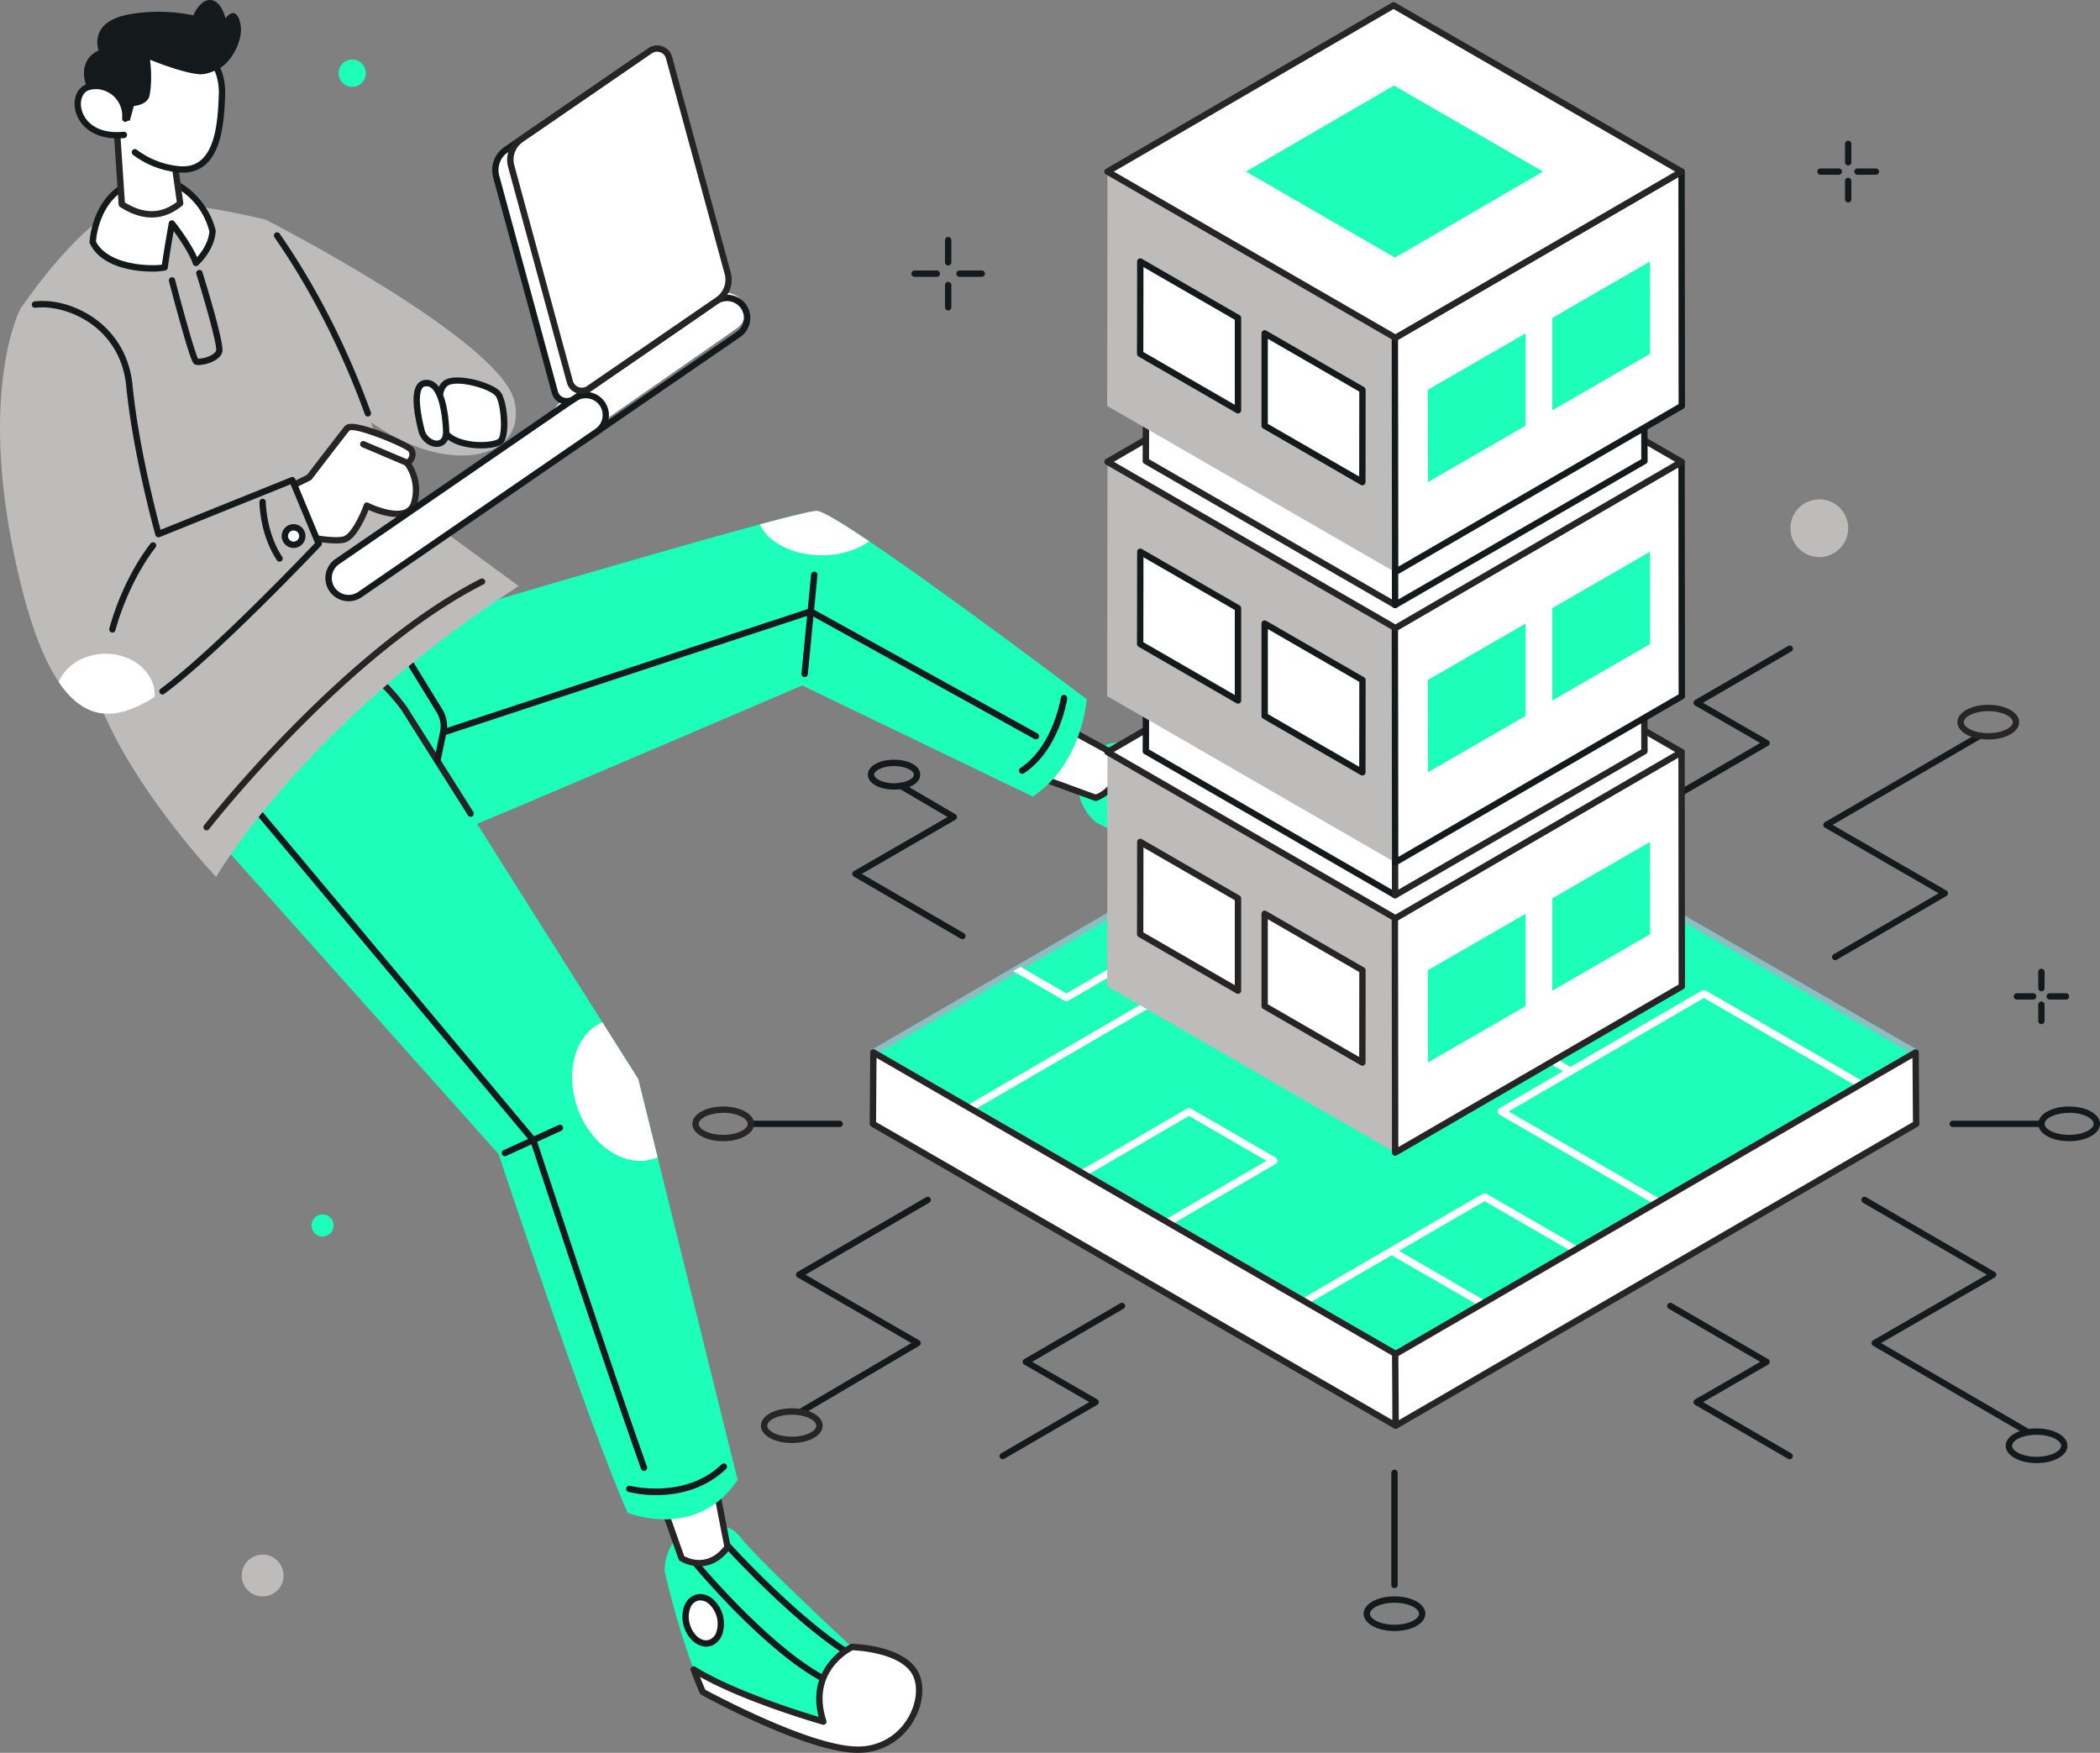 <svg id="LEFT_FEET" data-name="LEFT FEET" xmlns="http://www.w3.org/2000/svg" width="1323.39" height="1104.66" viewBox="0 0 1323.39 1104.66">
  <rect x="0" y="0" width="1323.39" height="1104.66" fill="#808080" stroke="none"/>
  <defs>
    <style>
      .cls-1 {
        fill: #1cfeba;
      }

      .cls-2 {
        fill: #fff;
      }

      .cls-3 {
        fill: #262424;
      }

      .cls-4 {
        fill: #14191c;
      }

      .cls-5 {
        fill: #bebbbb;
      }

      .cls-6 {
        fill: #272525;
      }

      .cls-7 {
        fill: #88c0c2;
      }
    </style>
  </defs>
  <path class="cls-1" d="M994.17,645.56c-20.21,23.94-89.78,51.66-89.78,51.66-4.84-1.41-9.72-3-14.52-4.62a508.15,508.15,0,0,1-59.62-25.47s-14.3-11-11-28.55c0,0,7.33-22.48,24.92-21.79s98.24-10.09,98.24-10.09,20.68-24,38.32-20.23S1014.38,621.61,994.17,645.56Z" transform="translate(-139.3 -148.67)"/>
  <ellipse class="cls-2" cx="869.76" cy="668.22" rx="10.78" ry="14.83" transform="translate(-233.02 1043.68) rotate(-66.08)"/>
  <path class="cls-3" d="M873,681.76a21,21,0,0,1-8.44-1.84,19.86,19.86,0,0,1-9.23-8c-2.06-3.57-2.41-7.31-1-10.54s4.44-5.49,8.47-6.35a19.91,19.91,0,0,1,12.1,1.49h0c8.48,3.76,13.06,12.07,10.2,18.51C883.24,679.36,878.49,681.76,873,681.76Zm-6.55-23.08a13.67,13.67,0,0,0-2.78.29,6.89,6.89,0,0,0-4.87,11,15.87,15.87,0,0,0,7.38,6.31c6.47,2.87,13.33,1.6,15.29-2.83s-1.7-10.36-8.17-13.23h0a17.15,17.15,0,0,0-6.83-1.54Z" transform="translate(-139.3 -148.67)"/>
  <path class="cls-3" d="M840.77,643.35a2,2,0,0,1,0-4c.68,0,68-.27,105.77-15.24a2,2,0,0,1,1.5,3.71h0c-38.47,15.25-104.44,15.52-107.23,15.52h0Z" transform="translate(-139.3 -148.67)"/>
  <path class="cls-2" d="M994.17,645.56c-20.21,23.94-89.78,51.66-89.78,51.66-4.84-1.41-9.72-3-14.52-4.62,31.84-10.64,77.3-42.1,77.3-42.1-32.71-12.74-24.78-43.8-24.78-43.8s20.68-24,38.32-20.23S1014.38,621.61,994.17,645.56Z" transform="translate(-139.3 -148.67)"/>
  <path class="cls-3" d="M904.39,699.23a2.1,2.1,0,0,1-.56-.08c-4.72-1.37-9.64-2.94-14.62-4.65a2,2,0,0,1,0-3.79c26.53-8.87,63.13-32.67,73.78-39.8-30-14-22.65-44.38-22.56-44.7a2,2,0,0,1,.42-.81c.88-1,21.66-24.85,40.25-20.88,9.45,2,18.17,10.92,22.21,22.7a40,40,0,0,1-7.64,39.64h0c-20.3,24-87.71,51.09-90.57,52.23A2,2,0,0,1,904.39,699.23ZM896,692.54c2.82.92,5.61,1.78,8.33,2.58,7-2.85,69.72-28.76,88.36-50.84a36.19,36.19,0,0,0,6.91-35.76c-3.54-10.31-11.27-18.38-19.25-20.08-15.17-3.24-33.45,16.31-36.07,19.22-.84,3.88-5.21,29.74,23.67,41a2,2,0,0,1,1.14,2.59,2.06,2.06,0,0,1-.73.92C967.88,652.45,927.21,680.47,896,692.54Zm98.22-47" transform="translate(-139.3 -148.67)"/>
  <path class="cls-2" d="M797.43,639.66l32.38,11.82s18.28-5.65,13.07-26.82l-32.22-17.52Z" transform="translate(-139.3 -148.67)"/>
  <path class="cls-3" d="M829.81,653.48a2,2,0,0,1-.69-.12l-32.38-11.82a2,2,0,0,1-1.2-2.56l0-.07,13.23-32.52a2,2,0,0,1,2.61-1.1l.2.1,32.22,17.52a2,2,0,0,1,1,1.28c5.61,22.74-14.21,29.15-14.42,29.21A2,2,0,0,1,829.81,653.48Zm-29.75-15,29.76,10.87c2.91-1.13,14.93-6.87,11.31-23.37l-29.46-16Z" transform="translate(-139.3 -148.67)"/>
  <path class="cls-1" d="M824.14,589.33s-2.66,40.66-34,61.33l-145.33-70s-160,68.67-214.67,91.33-196-54-90-112c0,0,195-58.51,277.93-80.82,19.92-5.37,33.36-8.64,36.07-8.51,3.53.17,16.1,7.81,32.93,19.14C736.92,523.36,824.14,589.33,824.14,589.33Z" transform="translate(-139.3 -148.67)"/>
  <path class="cls-2" d="M687.07,489.8c-7.48,5.45-18.12,8.86-29.93,8.86-18.29,0-33.79-8.19-39.07-19.49,19.92-5.37,33.36-8.64,36.07-8.51C657.67,470.83,670.24,478.47,687.07,489.8Z" transform="translate(-139.3 -148.67)"/>
  <path class="cls-4" d="M792.15,614.63a2,2,0,0,1-1-.25L649.94,536.17l-230.69,76a2,2,0,0,1-1.25-3.8h0L649.52,532.1a2,2,0,0,1,1.59.15l142,78.64a2,2,0,0,1-1,3.74Z" transform="translate(-139.3 -148.67)"/>
  <path class="cls-4" d="M646.37,575.36h-.2a2,2,0,0,1-1.8-2.18l6.08-62.45a2,2,0,1,1,4,.39l-6.08,62.45A2,2,0,0,1,646.37,575.36Z" transform="translate(-139.3 -148.67)"/>
  <path class="cls-4" d="M783.48,636.33a2,2,0,0,1-1.11-3.67c20.65-13.66,25.41-44,25.46-44.29a2,2,0,0,1,4,.59h0c-.2,1.32-5.05,32.38-27.21,47A1.94,1.94,0,0,1,783.48,636.33Z" transform="translate(-139.3 -148.67)"/>
  <path class="cls-1" d="M679.14,1251.33c-31.33-.34-97-36.34-97-36.34-2-4.63-3.9-9.38-5.68-14.14a509.48,509.48,0,0,1-18.32-62.19s-.66-18,15-26.67c0,0,22-8.66,32.67,5.34s70.33,69.33,70.33,69.33,31.67.67,40,16.67S710.48,1251.66,679.14,1251.33Z" transform="translate(-139.3 -148.67)"/>
  <ellipse class="cls-2" cx="582.41" cy="1169.88" rx="10.78" ry="14.83" transform="translate(-432.79 51.35) rotate(-15.62)"/>
  <path class="cls-4" d="M584.34,1186.4c-6,0-12-5.35-14.19-13.13a19.91,19.91,0,0,1,.27-12.19c1.44-3.86,4.1-6.51,7.51-7.46s7.06-.07,10.29,2.49a21,21,0,0,1,6.28,22.46c-1.44,3.86-4.1,6.51-7.51,7.47A9.85,9.85,0,0,1,584.34,1186.4Zm-3.7-29.15a5.92,5.92,0,0,0-1.62.22,7.58,7.58,0,0,0-4.84,5,15.86,15.86,0,0,0-.17,9.71c1.9,6.81,7.25,11.29,11.91,10a7.58,7.58,0,0,0,4.84-5,17,17,0,0,0-5-17.93,8.33,8.33,0,0,0-5.13-2Z" transform="translate(-139.3 -148.67)"/>
  <path class="cls-4" d="M657.15,1208a2,2,0,0,1-1-.25c-36.25-20-78.46-70.66-80.24-72.81a2,2,0,0,1,3.08-2.55c.43.52,43.51,52.27,79.09,71.86a2,2,0,0,1-.93,3.75Z" transform="translate(-139.3 -148.67)"/>
  <path class="cls-4" d="M673.81,1192.33a2,2,0,0,1-1.06-.3c-34.51-21.57-77-68.55-77.43-69a2,2,0,1,1,3-2.68c.42.47,42.55,47,76.57,68.31a2,2,0,0,1-1.08,3.67Z" transform="translate(-139.3 -148.67)"/>
  <path class="cls-2" d="M679.14,1251.33c-31.33-.34-97-36.34-97-36.34-2-4.63-3.9-9.38-5.68-14.14,28.48,17.78,81.68,32.81,81.68,32.81-11-33.33,18-47,18-47s31.67.67,40,16.67S710.48,1251.66,679.14,1251.33Z" transform="translate(-139.3 -148.67)"/>
  <path class="cls-3" d="M679.61,1253.33h-.48c-31.47-.34-95.24-35.11-97.94-36.59a2,2,0,0,1-.87-1c-2-4.53-3.88-9.31-5.72-14.23a2,2,0,0,1,2.93-2.4c23.73,14.82,65.39,27.88,77.67,31.56-8.29-32,19.81-45.72,20.1-45.86a2,2,0,0,1,.9-.19c1.34,0,33,.89,41.73,17.75,4.47,8.57,3.15,21-3.36,31.57A40.06,40.06,0,0,1,679.61,1253.33Zm-.44-4a36.1,36.1,0,0,0,32-17.44c5.7-9.29,7-20.4,3.23-27.63-7.16-13.75-33.87-15.41-37.79-15.58-3.53,1.83-26.25,14.92-16.54,44.36a2,2,0,0,1-1.28,2.52,1.91,1.91,0,0,1-1.16,0c-.5-.14-48-13.66-77.21-30.09,1.09,2.76,2.2,5.46,3.32,8.07,6.67,3.59,66.56,35.45,95.46,35.77h0Z" transform="translate(-139.3 -148.67)"/>
  <path class="cls-2" d="M557.31,1098.16l11.5,32.5s16,10.5,29-7l-7-36Z" transform="translate(-139.3 -148.67)"/>
  <path class="cls-3" d="M580.1,1135.75a25,25,0,0,1-12.38-3.42,2,2,0,0,1-.79-1l-11.5-32.5a2,2,0,0,1,1.21-2.55l.08,0,33.5-10.5a2,2,0,0,1,2.51,1.31,1.74,1.74,0,0,1,0,.22l7,36a2,2,0,0,1-.36,1.57C593.06,1133.41,586,1135.75,580.1,1135.75Zm-9.64-6.44c2.73,1.53,14.8,7.14,25.22-6.15l-6.4-32.92-29.39,9.21Z" transform="translate(-139.3 -148.67)"/>
  <path class="cls-1" d="M604.14,1081.33c-26,38.66-69.33,20.66-69.33,20.66-24.67-55.33-81.33-226-81.33-226l-184-206s-38-78.66,19.33-111.33,105.33,36.67,105.33,36.67L518.88,792.88l22.6,35.78L553.71,878Z" transform="translate(-139.3 -148.67)"/>
  <path class="cls-3" d="M435.91,663.47a2,2,0,0,1-1.69-.93L392.45,596.4c-.08-.11-12.58-18-32-30.95a2,2,0,0,1,2.22-3.33,136.68,136.68,0,0,1,33.11,32.07l41.81,66.21a2,2,0,0,1-1.68,3.07Z" transform="translate(-139.3 -148.67)"/>
  <path class="cls-4" d="M414.88,630.17a2,2,0,0,1-2-2,1.71,1.71,0,0,1,0-.45l3.75-17.91a16.6,16.6,0,0,0-2.11-12.13L387.11,553a2,2,0,0,1,3.41-2.09L418,595.62a20.56,20.56,0,0,1,2.62,15l-3.75,17.91A2,2,0,0,1,414.88,630.17Z" transform="translate(-139.3 -148.67)"/>
  <path class="cls-2" d="M553.71,878c-.5.22-1,.43-1.53.62-18.14,6.67-40-7.25-48.72-31.09-8.5-23.14-1.59-47.14,15.42-54.61l22.6,35.78Z" transform="translate(-139.3 -148.67)"/>
  <path class="cls-4" d="M545.15,1075.66a2,2,0,0,1-1.88-1.33c-23.77-66.81-67-198-69.56-205.93L288,646.61A2,2,0,1,1,291,644h0L477,866.13a2,2,0,0,1,.37.66c.45,1.37,45.27,137.69,69.65,206.2a2,2,0,0,1-1.21,2.55A1.88,1.88,0,0,1,545.15,1075.66Z" transform="translate(-139.3 -148.67)"/>
  <path class="cls-4" d="M457.48,877.33a2,2,0,0,1-.83-3.82l34.67-15.83a2,2,0,1,1,1.66,3.64h0l-34.67,15.83A2,2,0,0,1,457.48,877.33Z" transform="translate(-139.3 -148.67)"/>
  <path class="cls-4" d="M552.82,1090.9a74.34,74.34,0,0,1-17.52-2,2,2,0,0,1,1-3.87c.34.09,34.56,8.75,57.77-13.51a2,2,0,1,1,2.77,2.89C582.84,1087.89,565.52,1090.9,552.82,1090.9Z" transform="translate(-139.3 -148.67)"/>
  <path class="cls-5" d="M306.81,287.16S454.5,362.55,463.5,401.55s-49.19,50.61-103.19,3.11S306.81,287.16,306.81,287.16Z" transform="translate(-139.3 -148.67)"/>
  <path class="cls-2" d="M421.48,389.5c-6.32,2.69-6.5,14.17-3.33,28s33.67,13.67,37,8.67,1.83-23.83-1.83-29S429.31,386.16,421.48,389.5Z" transform="translate(-139.3 -148.67)"/>
  <path class="cls-4" d="M442.61,431.26a49.64,49.64,0,0,1-8.86-.79c-9.88-1.81-16.12-6.26-17.55-12.54-2.7-11.79-4.11-26.62,4.5-30.29h0c8.54-3.63,30.05,2.44,34.25,8.35,4,5.68,5.83,25.33,1.87,31.27C455,430,449.06,431.26,442.61,431.26Zm-20.34-39.93c-4.59,2-5.41,11.57-2.17,25.71,1.48,6.46,10.54,8.79,14.37,9.49,9.27,1.7,18,0,19-1.49,2.72-4.08,1.51-22.07-1.8-26.73-3-4.23-22.16-10.07-29.42-7h0Z" transform="translate(-139.3 -148.67)"/>
  <path class="cls-2" d="M407,390.16c-8.39,1.4-4.33,20.83-2,30s16,12.5,15.5,0S417,388.5,407,390.16Z" transform="translate(-139.3 -148.67)"/>
  <path class="cls-4" d="M414.63,430.33c-4.61,0-10-3.61-11.59-9.68-3.77-14.79-4.13-24.67-1.07-29.35a6.84,6.84,0,0,1,4.68-3.12h0a8.5,8.5,0,0,1,7,1.89c7.09,5.77,8.52,22.91,8.8,30,.34,8.48-5,9.93-6.65,10.17A7.68,7.68,0,0,1,414.63,430.33Zm-7.32-38.2a2.82,2.82,0,0,0-2,1.36c-2.31,3.55-1.73,13.09,1.6,26.17,1.1,4.32,5.31,7.06,8.33,6.62s3.32-4,3.23-6c-.42-10.54-2.57-23.19-7.33-27.06a4.53,4.53,0,0,0-3.84-1h0Z" transform="translate(-139.3 -148.67)"/>
  <path class="cls-5" d="M275.48,701.33s55.33-96,190.67-183.33l-80-58.67s-18.67-90.17-79.33-172.17c0,0-52-13.17-82-10.5s-72.67,66.67-72.67,66.67,28,176.68,45.33,235.35S275.48,701.33,275.48,701.33Z" transform="translate(-139.3 -148.67)"/>
  <path class="cls-4" d="M264.54,378.72a6,6,0,0,1-2.36-.39c-1.22-.54-2.27-1-9.58-27.16-3.5-12.5-6.76-25-6.79-25.16a2,2,0,1,1,3.83-1.15.83.83,0,0,1,0,.15c5.64,21.68,12.46,45.85,14.47,49.73a19.12,19.12,0,0,0,8.49-2.31c1.64-.92,2.67-1.95,2.91-2.9.63-3-5.85-26.86-12.47-48.17a2,2,0,1,1,3.82-1.19c3.26,10.51,13.82,45.18,12.53,50.33-.58,2.31-2.57,4.35-5.77,5.91A23.28,23.28,0,0,1,264.54,378.72Z" transform="translate(-139.3 -148.67)"/>
  <path class="cls-3" d="M269.48,672a2,2,0,0,1-2-2,2,2,0,0,1,.42-1.23c.86-1.1,86.8-110.77,174.19-155.3A2,2,0,1,1,444,517l-.11,0c-86.6,44.12-172,153.09-172.84,154.19A2,2,0,0,1,269.48,672Z" transform="translate(-139.3 -148.67)"/>
  <path class="cls-4" d="M371.14,411.2a2,2,0,0,1-1.88-1.32c-10.19-28.2-28.35-70.46-57-111.65a2,2,0,0,1,3.29-2.28c28.87,41.54,47.18,84.15,57.45,112.57a2,2,0,0,1-1.2,2.56A1.88,1.88,0,0,1,371.14,411.2Z" transform="translate(-139.3 -148.67)"/>
  <path class="cls-2" d="M273.31,294.41c-.74,11.26-10.47,20-10.47,20-2-6.18-8.5-16.43-15.17-24.88,0,0-2.76,15-4.55,27.69-7.37,1.55-37.09,1.37-45.37-16,0,0,1.37-37.33,37-40C250.07,260.14,268.42,274.3,273.31,294.41Z" transform="translate(-139.3 -148.67)"/>
  <path class="cls-4" d="M235,319.83c-12.35,0-32.2-3.31-39.09-17.73a2,2,0,0,1-.19-.94c0-.39,1.86-39.15,38.84-41.88,17.16-1.27,35.78,14.59,40.66,34.65a2,2,0,0,1,0,.6c-.78,11.94-10.71,21-11.13,21.34a2,2,0,0,1-2.82-.16,1.9,1.9,0,0,1-.41-.7c-1.61-4.87-6.31-12.85-12.1-20.68-1,5.41-2.56,14.84-3.74,23.15a2,2,0,0,1-1.57,1.68A44.86,44.86,0,0,1,235,319.83Zm-35.26-19c7.54,14.72,33.1,15.73,41.57,14.64,1.77-12.23,4.33-26.17,4.35-26.32a2,2,0,0,1,3.54-.88c5.24,6.64,11.3,15.67,14.32,22.49,2.7-3.07,7.15-9.13,7.73-16.18-5-20-22.82-32.32-36.4-31.31-14,1-24.18,7.72-30.21,19.86a50.52,50.52,0,0,0-4.86,17.7Z" transform="translate(-139.3 -148.67)"/>
  <path class="cls-2" d="M318.65,457.16l15.5-7.67s20-26.17,23.83-30.83,38.33,10.67,40.33,13.33.5,7.17-2.5,8.33a29,29,0,0,1,4.5,25.17c-4.17,14.67-29.83,1.83-29.83,1.83s-6.83,19.33-14.33,21.33-27.33-2.5-27.33-2.5Z" transform="translate(-139.3 -148.67)"/>
  <path class="cls-3" d="M351,491.16c-9.09,0-22-2.9-22.66-3.05a2,2,0,0,1-1.44-1.29l-10.17-29a2,2,0,0,1,1-2.45l15.08-7.46c2.55-3.33,20-26.12,23.59-30.52.93-1.13,2.5-1.66,4.78-1.6,10.09.22,36.46,12,38.7,15a7.17,7.17,0,0,1,1,6.33,8.13,8.13,0,0,1-2.27,3.75,31,31,0,0,1,3.6,25.17,10.73,10.73,0,0,1-6.15,7.26c-7.68,3.38-19.73-1.17-24.49-3.25-2.1,5.38-8,18.69-14.94,20.55A22.71,22.71,0,0,1,351,491.16Zm-20.7-6.71c6.11,1.31,19.89,3.72,25.3,2.28,4.72-1.26,10.46-13,13-20.07a2,2,0,0,1,2.55-1.22l.23.1c4.23,2.11,16.62,7,23.11,4.1A6.82,6.82,0,0,0,398.4,465a26.8,26.8,0,0,0-4.12-23.35,2,2,0,0,1,.28-2.81,1.84,1.84,0,0,1,.54-.32,3.64,3.64,0,0,0,2-2.44,3.29,3.29,0,0,0-.35-2.83c-3.08-3.11-33.64-15.6-37.25-13.2-3.7,4.52-23.53,30.45-23.73,30.72a2.18,2.18,0,0,1-.7.58l-13.91,6.88Z" transform="translate(-139.3 -148.67)"/>
  <path class="cls-3" d="M395.81,442.33a1.91,1.91,0,0,1-.78-.16l-27.5-11.67a2,2,0,1,1,1.42-3.74l.14.06,27.5,11.67a2,2,0,0,1-.78,3.84Z" transform="translate(-139.3 -148.67)"/>
  <path class="cls-5" d="M340.14,491.33s-70.21,74.45-103.36,96.46c-1.64,1.09-3.19,2-4.64,2.87C213,601.48,193.59,604,176.35,578.54,166,563.24,156.41,537.81,148.14,498c-22-106,4-154.66,4-154.66,18.67-9.67,64.34,4.33,68.67,48.33s18.33,93.67,18.33,93.67l84.34-34Z" transform="translate(-139.3 -148.67)"/>
  <path class="cls-4" d="M241.7,586.35a2,2,0,0,1-1.18-3.61c31.93-23.39,89.44-83.58,97.28-91.84l-15.4-37-82.51,33.26a2,2,0,0,1-2.6-1.11,1.59,1.59,0,0,1-.07-.2c-.14-.5-14.1-50.35-18.4-94-1.89-19.22-11.73-30.85-19.64-37.22-10.81-8.7-25.57-13.4-37.6-12a2,2,0,1,1-.47-4c13.24-1.57,28.79,3.35,40.58,12.83,8.51,6.85,19.09,19.34,21.12,39.94,3.76,38.18,15,81.17,17.68,91.17l82.26-33.16a2,2,0,0,1,2.59,1.09l16.66,40a2,2,0,0,1-.39,2.14c-.64.68-64.29,68-98.72,93.26A2,2,0,0,1,241.7,586.35Z" transform="translate(-139.3 -148.67)"/>
  <path class="cls-4" d="M210.15,547.33a2,2,0,0,1-2-2,1.84,1.84,0,0,1,.06-.47c.29-1.19,7.31-29.36,26-53.74a2,2,0,0,1,3.17,2.43c-18.18,23.7-25.24,52-25.31,52.26A2,2,0,0,1,210.15,547.33Z" transform="translate(-139.3 -148.67)"/>
  <path class="cls-2" d="M236.81,586.66v1.13c-1.64,1.09-3.19,2-4.64,2.87C213,601.48,193.59,604,176.35,578.54c4.07-10.38,15.72-17.88,29.46-17.88C222.93,560.66,236.81,572.3,236.81,586.66Z" transform="translate(-139.3 -148.67)"/>
  <path class="cls-4" d="M315.48,502.66a2,2,0,0,1-1.67-.89c-10.88-16.32-11-35.95-11-36.78a2,2,0,0,1,2-2h0a2,2,0,0,1,2,2c0,.19.14,19.28,10.33,34.56a2,2,0,0,1-1.66,3.11Z" transform="translate(-139.3 -148.67)"/>
  <circle class="cls-2" cx="185.01" cy="337.83" r="5.5"/>
  <path class="cls-4" d="M324.31,494a7.5,7.5,0,1,1,7.5-7.5A7.5,7.5,0,0,1,324.31,494Zm0-11a3.5,3.5,0,1,0,3.5,3.5,3.5,3.5,0,0,0-3.5-3.5Z" transform="translate(-139.3 -148.67)"/>
  <path class="cls-2" d="M212.1,218l1.46,21.91,2.44,37.5c13,8.32,25.28,8.76,36.77-.6l-2.43-17.36-3.68-26.29Z" transform="translate(-139.3 -148.67)"/>
  <path class="cls-3" d="M234.91,285.74q-9.57,0-19.95-6.64a2,2,0,0,1-.92-1.55l-3.94-59.38a2,2,0,0,1,1.82-2.16,1.94,1.94,0,0,1,1,.16l34.6,15.13a2,2,0,0,1,1.18,1.56l6.11,43.65a2,2,0,0,1-.72,1.83C248,283.28,241.63,285.74,234.91,285.74ZM218,276.26c12,7.41,22.76,7.31,32.7-.31l-5.79-41.41-30.56-13.37Z" transform="translate(-139.3 -148.67)"/>
  <path class="cls-2" d="M278.67,218.22c-1.37,18.1-6.06,39.82-27.8,37-25.85-3.35-43-21.13-43.8-45.62s10.09-38.59,39.5-36.53A45.51,45.51,0,0,1,254,174.2c17,4.12,25.84,17.9,25.2,34.34C279.08,211.52,278.94,214.8,278.67,218.22Z" transform="translate(-139.3 -148.67)"/>
  <path class="cls-4" d="M254.55,257.47a30.55,30.55,0,0,1-3.94-.26,56.27,56.27,0,0,1-27.53-11,2,2,0,1,1,2.47-3.15h0a52.19,52.19,0,0,0,25.58,10.21c6,.77,10.73-.36,14.54-3.46,8.23-6.7,10.23-21.31,11-31.71.26-3.39.4-6.6.52-9.6.63-16.24-8.44-28.62-23.67-32.32a2,2,0,1,1,.94-3.89c17.2,4.17,27.44,18.11,26.73,36.36-.11,2.9-.26,6.29-.53,9.75-.84,11.13-3,26.83-12.48,34.51A21,21,0,0,1,254.55,257.47Z" transform="translate(-139.3 -148.67)"/>
  <path class="cls-4" d="M199.52,214.4a75.25,75.25,0,0,0,8.58,9.86l13,.48,2.54-9.26s8.23-.57,9.79-6.18c0-.13.07-.26.1-.39.39-1.83,1.87-10,.32-22.59,0,0,20,8.25,30.84,9.11,3.89.31,8.38-1.29,12.54-3.48,8.33-4.38,15.36-18.32,13.66-27.58v-.18c-2.66-13.57-9.52-3.95-9.52-3.95s-2.31-10.92-9.2-11.54-11,9.63-11,9.63a108.32,108.32,0,0,0-40.29-.66c-26.47,4.73-19.39,22.86-19.39,22.86S182.06,187.29,199.52,214.4Z" transform="translate(-139.3 -148.67)"/>
  <path class="cls-2" d="M218.25,223.4c.86-10.26-6.58-19.59-16.84-20.51a17,17,0,0,0-6.47.62c-12.59,3.74-8.52,33.18,22.45,30.14Z" transform="translate(-139.3 -148.67)"/>
  <path class="cls-4" d="M213.13,235.88c-15.78,0-24.64-8.83-26.48-18.26-1.47-7.51,1.78-14.25,7.74-16a19.1,19.1,0,0,1,7.21-.7,20.87,20.87,0,0,1,18.65,22.67,2,2,0,1,1-4-.33,16.86,16.86,0,0,0-15-18.35,15.35,15.35,0,0,0-5.72.55c-3.94,1.17-6,6-5,11.42,1.54,7.89,9.45,16.5,26.63,14.82a2,2,0,1,1,.39,4C216,235.82,214.56,235.88,213.13,235.88Z" transform="translate(-139.3 -148.67)"/>
  <rect class="cls-2" x="476.82" y="366.22" width="142.65" height="25.18" rx="12.58" transform="translate(-257.46 231.96) rotate(-34.8)"/>
  <path class="cls-4" d="M500.6,430.28a14.33,14.33,0,0,1-2.69-.25,14.6,14.6,0,0,1-5.61-26.4L589.25,337a14.6,14.6,0,0,1,16.54,24.07h0L508.84,427.7A14.46,14.46,0,0,1,500.6,430.28Zm96.89-91.85a10.54,10.54,0,0,0-6,1.87l-96.95,66.63a10.6,10.6,0,0,0,12,17.48l96.95-66.63,1.13,1.65-1.13-1.65a10.6,10.6,0,0,0-4.07-19.17,11.23,11.23,0,0,0-1.92-.17Z" transform="translate(-139.3 -148.67)"/>
  <rect class="cls-2" x="330.47" y="449.02" width="206.51" height="25.21" rx="12.6" transform="translate(-324.49 178.18) rotate(-34.5)"/>
  <path class="cls-4" d="M359,527.57a14.33,14.33,0,0,1-2.69-.25,14.6,14.6,0,0,1-5.61-26.4L500.16,398.24a14.6,14.6,0,1,1,16.54,24.07L367.28,525A14.48,14.48,0,0,1,359,527.57Zm149.41-127.9a10.54,10.54,0,0,0-6,1.87L353,504.23a10.6,10.6,0,0,0,12,17.48L514.43,419a10.57,10.57,0,0,0-6-19.33Zm7.16,21" transform="translate(-139.3 -148.67)"/>
  <path class="cls-2" d="M539.51,187.15l-81.35,55.91A15.49,15.49,0,0,0,452,259.89l36.93,135.89a7.81,7.81,0,0,0,12,4.39l81.35-55.91a15.49,15.49,0,0,0,6.17-16.82l-37-135.9a7.81,7.81,0,0,0-9.58-5.49A7.7,7.7,0,0,0,539.51,187.15Z" transform="translate(-139.3 -148.67)"/>
  <path class="cls-4" d="M496.48,403.56a9.93,9.93,0,0,1-3.41-.61A9.71,9.71,0,0,1,487,396.3L450.06,260.41a17.51,17.51,0,0,1,7-19l81.35-55.91,1.13,1.65-1.13-1.65a9.82,9.82,0,0,1,13.64,2.56,10,10,0,0,1,1.36,2.95L590.34,326.9a17.51,17.51,0,0,1-7,19L502,401.82A9.74,9.74,0,0,1,496.48,403.56Zm47.43-215.79a5.68,5.68,0,0,0-3.27,1l-81.35,55.91a13.5,13.5,0,0,0-5.38,14.65l36.93,135.89a5.81,5.81,0,0,0,8.9,3.27l81.35-55.91A13.51,13.51,0,0,0,586.47,328L549.54,192.06a5.84,5.84,0,0,0-5.62-4.29Z" transform="translate(-139.3 -148.67)"/>
  <path class="cls-2" d="M549,180.63l-81.35,55.91a15.49,15.49,0,0,0-6.17,16.82l36.92,135.9a7.81,7.81,0,0,0,12,4.39l81.35-55.91a15.49,15.49,0,0,0,6.17-16.82L561,185a7.82,7.82,0,0,0-9.58-5.5A8.1,8.1,0,0,0,549,180.63Z" transform="translate(-139.3 -148.67)"/>
  <path class="cls-3" d="M506,397a9.93,9.93,0,0,1-3.41-.61,9.7,9.7,0,0,1-6.09-6.64l-37-135.86a17.51,17.51,0,0,1,7-19L547.86,179a9.82,9.82,0,0,1,13.64,2.56,10,10,0,0,1,1.36,2.95L599.79,320.4a17.51,17.51,0,0,1-7,19L511.5,395.3A9.73,9.73,0,0,1,506,397Zm47.4-215.75a5.68,5.68,0,0,0-3.27,1h0l-81.35,55.91a13.5,13.5,0,0,0-5.38,14.65L500.33,388.7a5.81,5.81,0,0,0,8.9,3.27l81.35-55.91A13.51,13.51,0,0,0,596,321.44L559,185.55a5.74,5.74,0,0,0-3.61-3.93A5.89,5.89,0,0,0,553.4,181.25Zm-4.41-.62" transform="translate(-139.3 -148.67)"/>
  <path class="cls-4" d="M1425.77,773.42a2,2,0,0,1-2-2V761.18a2,2,0,1,1,4,0v10.24A2,2,0,0,1,1425.77,773.42Z" transform="translate(-139.3 -148.67)"/>
  <path class="cls-4" d="M1441.21,778.62H1431a2,2,0,0,1,0-4h10.24a2,2,0,0,1,0,4Z" transform="translate(-139.3 -148.67)"/>
  <path class="cls-4" d="M1425.77,794.07a2,2,0,0,1-2-2V781.83a2,2,0,1,1,4,0v10.24A2,2,0,0,1,1425.77,794.07Z" transform="translate(-139.3 -148.67)"/>
  <path class="cls-4" d="M1420.56,778.62h-10.24a2,2,0,0,1,0-4h10.24a2,2,0,0,1,0,4Z" transform="translate(-139.3 -148.67)"/>
  <path class="cls-4" d="M736.82,316a2,2,0,0,1-2-2V300a2,2,0,0,1,4,0v14A2,2,0,0,1,736.82,316Z" transform="translate(-139.3 -148.67)"/>
  <path class="cls-4" d="M758,323.14H744a2,2,0,0,1,0-4h14a2,2,0,0,1,0,4Z" transform="translate(-139.3 -148.67)"/>
  <path class="cls-4" d="M736.82,344.32a2,2,0,0,1-2-2v-14a2,2,0,0,1,4,0v14A2,2,0,0,1,736.82,344.32Z" transform="translate(-139.3 -148.67)"/>
  <path class="cls-4" d="M729.68,323.14h-14a2,2,0,0,1,0-4h14a2,2,0,0,1,0,4Z" transform="translate(-139.3 -148.67)"/>
  <path class="cls-4" d="M1304,252.93a2,2,0,0,1-2-2V239.35a2,2,0,1,1,4,0v11.58A2,2,0,0,1,1304,252.93Z" transform="translate(-139.3 -148.67)"/>
  <path class="cls-4" d="M1321.45,258.81h-11.58a2,2,0,0,1,0-4h11.58a2,2,0,0,1,0,4Z" transform="translate(-139.3 -148.67)"/>
  <path class="cls-4" d="M1304,276.27a2,2,0,0,1-2-2V262.7a2,2,0,0,1,4,0v11.58A2,2,0,0,1,1304,276.27Z" transform="translate(-139.3 -148.67)"/>
  <path class="cls-4" d="M1298.11,258.81h-11.58a2,2,0,0,1,0-4h11.58a2,2,0,0,1,0,4Z" transform="translate(-139.3 -148.67)"/>
  <circle class="cls-1" cx="221.99" cy="46.15" r="8.61"/>
  <circle class="cls-5" cx="1146.5" cy="332.88" r="18.2"/>
  <circle class="cls-5" cx="165.51" cy="992.91" r="13.19"/>
  <circle class="cls-1" cx="203.27" cy="772.33" r="7"/>
  <path class="cls-4" d="M771.17,1068.31a2,2,0,0,1-1-3.73l55.59-32.3-41-23.64a2,2,0,0,1-.73-2.73,2,2,0,0,1,.73-.73l60.66-35.25a2,2,0,0,1,2,3.46l-57.67,33.52,41,23.64a2,2,0,0,1,.73,2.73,2,2,0,0,1-.73.73l-58.57,34A2,2,0,0,1,771.17,1068.31Z" transform="translate(-139.3 -148.67)"/>
  <path class="cls-4" d="M643.51,1040.64a2,2,0,0,1-1-3.72l71.11-41.83-71.7-41.39a2,2,0,0,1-.73-2.73,2,2,0,0,1,.73-.73L723,903.11a2,2,0,0,1,2,3.46L646.91,952l71.66,41.37a2,2,0,0,1,.73,2.73,2,2,0,0,1-.73.73L644.5,1040.4A2,2,0,0,1,643.51,1040.64Z" transform="translate(-139.3 -148.67)"/>
  <path class="cls-6" d="M638.27,1058.08c-10.91,0-19.46-4.8-19.46-10.93s8.55-10.93,19.46-10.93,19.46,4.8,19.46,10.93S649.18,1058.08,638.27,1058.08Zm0-17.85c-9.11,0-15.46,3.65-15.46,6.93s6.35,6.93,15.46,6.93,15.46-3.65,15.46-6.93S647.38,1040.23,638.27,1040.23Z" transform="translate(-139.3 -148.67)"/>
  <path class="cls-4" d="M668.42,858.94H612.53a2,2,0,0,1,0-4h55.88a2,2,0,0,1,0,4Z" transform="translate(-139.3 -148.67)"/>
  <path class="cls-6" d="M595.07,867.87c-10.91,0-19.46-4.8-19.46-10.93S584.15,846,595.07,846s19.46,4.8,19.46,10.93S606,867.87,595.07,867.87Zm0-17.85c-9.11,0-15.46,3.65-15.46,6.93s6.35,6.93,15.46,6.93,15.46-3.65,15.46-6.93-6.35-7-15.46-7Z" transform="translate(-139.3 -148.67)"/>
  <path class="cls-4" d="M1267.13,1068.31a2,2,0,0,1-1-.27l-58.57-34a2,2,0,0,1-.73-2.73,2,2,0,0,1,.73-.73l41-23.64-57.67-33.52a2,2,0,0,1,1.85-3.54l.15.08,60.66,35.25a2,2,0,0,1,.73,2.73,2,2,0,0,1-.73.73l-41,23.64,55.59,32.3a2,2,0,0,1-1,3.7Z" transform="translate(-139.3 -148.67)"/>
  <path class="cls-4" d="M1417.49,1053.3a2,2,0,0,1-1-.27l-96.77-56.23a2,2,0,0,1-.73-2.73,2,2,0,0,1,.73-.73L1391.39,952l-78.11-45.39a2,2,0,0,1,1.85-3.54l.15.08,81.09,47.13a2,2,0,0,1,.73,2.73,2,2,0,0,1-.73.73l-71.66,41.37,93.78,54.5a2,2,0,0,1-1,3.69Z" transform="translate(-139.3 -148.67)"/>
  <path class="cls-4" d="M1422.73,1070.74c-10.91,0-19.46-4.8-19.46-10.93s8.55-10.93,19.46-10.93,19.46,4.8,19.46,10.93S1433.64,1070.74,1422.73,1070.74Zm0-17.85c-9.11,0-15.46,3.65-15.46,6.93s6.35,6.93,15.46,6.93,15.46-3.65,15.46-6.93S1431.84,1052.89,1422.73,1052.89Z" transform="translate(-139.3 -148.67)"/>
  <path class="cls-4" d="M1191.86,654.17a2,2,0,0,1-1-3.73l57.67-33.52-41-23.64a2,2,0,0,1-.73-2.73,2,2,0,0,1,.73-.73l58.57-34a2,2,0,0,1,2.15,3.38l-.15.08-55.59,32.3,41,23.64a2,2,0,0,1,.73,2.73,2,2,0,0,1-.73.73l-60.66,35.25A2,2,0,0,1,1191.86,654.17Z" transform="translate(-139.3 -148.67)"/>
  <path class="cls-4" d="M1295.82,753.81a2,2,0,0,1-1-3.73L1361,711.64l-71.66-41.37a2,2,0,0,1-.73-2.73,2,2,0,0,1,.73-.73L1386,610.57a2,2,0,0,1,2.15,3.38l-.15.08-93.78,54.5,71.66,41.37a2,2,0,0,1,.73,2.73,2,2,0,0,1-.73.73l-69.12,40.17A2,2,0,0,1,1295.82,753.81Z" transform="translate(-139.3 -148.67)"/>
  <path class="cls-6" d="M1392.29,614.71c-10.91,0-19.46-4.8-19.46-10.93s8.55-10.93,19.46-10.93,19.46,4.8,19.46,10.93S1403.2,614.71,1392.29,614.71Zm0-17.85c-9.11,0-15.46,3.65-15.46,6.93s6.35,6.93,15.46,6.93,15.46-3.65,15.46-6.93-6.35-6.93-15.46-6.93Z" transform="translate(-139.3 -148.67)"/>
  <path class="cls-4" d="M745.8,740.55a2,2,0,0,1-1-.27l-67.4-39.17a2,2,0,0,1-.73-2.73,2,2,0,0,1,.73-.73l59.07-34.1L706,645.67a2,2,0,0,1,1.73-3.61l.27.16,33.39,19.61a2,2,0,0,1,.73,2.73,2,2,0,0,1-.73.73l-59,34.1,64.41,37.43a2,2,0,0,1,.73,2.73A2,2,0,0,1,745.8,740.55Z" transform="translate(-139.3 -148.67)"/>
  <path class="cls-4" d="M702.71,646.29c-9.41,0-16.51-4-16.51-9.42s7.1-9.42,16.51-9.42,16.51,4,16.51,9.42S712.12,646.29,702.71,646.29Zm0-14.84c-7.16,0-12.51,2.86-12.51,5.42s5.35,5.42,12.51,5.42,12.51-2.86,12.51-5.42-5.35-5.42-12.51-5.42Z" transform="translate(-139.3 -148.67)"/>
  <path class="cls-4" d="M1425.77,858.94h-55.88a2,2,0,1,1,0-4h55.88a2,2,0,0,1,0,4Z" transform="translate(-139.3 -148.67)"/>
  <path class="cls-4" d="M1443.23,867.87c-10.91,0-19.46-4.8-19.46-10.93s8.55-10.93,19.46-10.93,19.46,4.8,19.46,10.93S1454.14,867.87,1443.23,867.87Zm0-17.85c-9.11,0-15.46,3.65-15.46,6.93s6.35,6.93,15.46,6.93,15.46-3.65,15.46-6.93-6.35-7-15.46-7Z" transform="translate(-139.3 -148.67)"/>
  <path class="cls-4" d="M1018.09,1149.52a2,2,0,0,1-2-2v-70.63a2,2,0,0,1,4,0v70.63A2,2,0,0,1,1018.09,1149.52Z" transform="translate(-139.3 -148.67)"/>
  <path class="cls-4" d="M1018.09,1176.59c-10.91,0-19.46-4.8-19.46-10.93s8.55-10.93,19.46-10.93,19.46,4.8,19.46,10.93S1029,1176.59,1018.09,1176.59Zm0-17.85c-9.11,0-15.46,3.65-15.46,6.93s6.35,6.93,15.46,6.93,15.46-3.65,15.46-6.93S1027.2,1158.74,1018.09,1158.74Z" transform="translate(-139.3 -148.67)"/>
  <g>
    <polygon class="cls-1" points="1207.18 663.23 879.85 853.46 550.39 663.24 877.72 473.02 1207.18 663.23"/>
    <path class="cls-7" d="M1019.15,1004.12a2,2,0,0,1-1-.27L688.69,813.64a2,2,0,0,1-.73-2.73,2,2,0,0,1,.73-.73L1016,620a2,2,0,0,1,2,0l329.46,190.21a2,2,0,0,1,.73,2.73,2,2,0,0,1-.73.73l-327.33,190.22A2,2,0,0,1,1019.15,1004.12ZM693.68,811.91l325.46,187.91,323.35-187.91L1017,624Z" transform="translate(-139.3 -148.67)"/>
    <path class="cls-2" d="M943.26,878.2l-53.53-30.91a2.31,2.31,0,0,0-2.33,0l-68,39.52,4.65,2.68L888.56,852l48.89,28.22-32,18.57L872.92,917.7l4.65,2.69,30.25-17.58,35.45-20.58a2.35,2.35,0,0,0,1.15-2A2.32,2.32,0,0,0,943.26,878.2Z" transform="translate(-139.3 -148.67)"/>
    <path class="cls-2" d="M1074.87,905.7,1020.94,937l55.29,32-4.65,2.7-55.29-31.92L963.86,970.2h0l-4.65-2.68L1015.13,935l58.56-34a2.33,2.33,0,0,1,2.34,0l58.76,33.93-4.63,2.69Z" transform="translate(-139.3 -148.67)"/>
    <path class="cls-2" d="M1314.23,830.64l-4.63,2.7-96.54-55.73-82.88,48.18L1090,849.12l96.53,55.73-4.65,2.7-97.69-56.41a2.29,2.29,0,0,1-1.16-2,2.35,2.35,0,0,1,1.15-2l40.2-23.37-165.24-95.4-206.39,120-4.65-2.69,209.9-122h.06l.24-.1.19-.07.23-.06h1.1l.21.07.22.1h.07L1129,821.07l82.87-48.17a2.31,2.31,0,0,1,2.33,0Z" transform="translate(-139.3 -148.67)"/>
    <path class="cls-2" d="M1158.43,703.32l-31.71,18.43-6.93-4-58.06-33.52,31.71-18.43-4.65-2.68-31.71,18.43-71.77-41.44-4.65,2.7,75.25,43.44,69.63,40.2a2.44,2.44,0,0,0,1.16.31h.2a2.76,2.76,0,0,0,.4-.06l.2-.07a2.83,2.83,0,0,0,.36-.16h0l35.2-20.46Z" transform="translate(-139.3 -148.67)"/>
    <path class="cls-2" d="M893.48,728.32,863.41,711l-4.65,2.7,28.91,16.68-76.35,44.37L782.41,758l-4.63,2.69,32.38,18.7a2.34,2.34,0,0,0,1.16.31,2.45,2.45,0,0,0,1.18-.31l81-47.07a2.35,2.35,0,0,0,1.15-2A2.3,2.3,0,0,0,893.48,728.32Z" transform="translate(-139.3 -148.67)"/>
    <polygon class="cls-2" points="879.85 853.46 879.53 898.48 550.07 708.27 550.39 663.24 879.85 853.46"/>
    <path class="cls-3" d="M1018.83,1049.15a2,2,0,0,1-1-.27L688.37,858.67a2,2,0,0,1-1-1.75l.32-45a2,2,0,0,1,3-1.72l329.46,190.21a2,2,0,0,1,1,1.75l-.32,45A2,2,0,0,1,1018.83,1049.15ZM691.38,855.79l325.47,187.91.29-40.43L691.67,815.36Z" transform="translate(-139.3 -148.67)"/>
    <polygon class="cls-2" points="879.21 853.46 879.53 898.48 1207.5 708.27 1207.18 663.24 879.21 853.46"/>
    <path class="cls-3" d="M1018.83,1049.15a2,2,0,0,1-2-2l-.32-45a2,2,0,0,1,1-1.74l328-190.21a2,2,0,0,1,2.73.73,1.91,1.91,0,0,1,.27,1l.32,45a2,2,0,0,1-1,1.74l-328,190.21A2,2,0,0,1,1018.83,1049.15Zm1.69-45.88.29,40.42,324-187.9-.29-40.42Z" transform="translate(-139.3 -148.67)"/>
  </g>
  <g>
    <polygon class="cls-2" points="1035.45 610.97 879.35 701.68 722.23 610.97 878.33 520.26 1035.45 610.97"/>
    <path class="cls-3" d="M1018.65,852.35a2,2,0,0,1-1-.27l-157.11-90.7a2,2,0,0,1-.73-2.73,2,2,0,0,1,.73-.73l156.1-90.71a2,2,0,0,1,2,0l157.11,90.71a2,2,0,0,1,.73,2.73,2,2,0,0,1-.73.73l-156.1,90.72A2,2,0,0,1,1018.65,852.35ZM865.53,759.64,1018.65,848l152.11-88.4-153.12-88.4Z" transform="translate(-139.3 -148.67)"/>
  </g>
  <g>
    <polygon class="cls-5" points="879.37 578.7 879.2 726.38 697.74 621.62 697.92 473.93 879.37 578.7"/>
    <polygon class="cls-2" points="718.59 530.63 780.15 566.16 780.15 624.35 718.52 588.77 718.59 530.63"/>
    <path class="cls-3" d="M919.45,775a2,2,0,0,1-1-.27l-61.63-35.58a2,2,0,0,1-1-1.74l.08-58.14a2,2,0,0,1,2-2,2,2,0,0,1,1,.27l61.56,35.53a2,2,0,0,1,1,1.73V773a2,2,0,0,1-2,2Zm-59.63-38.73,57.63,33.27V716l-57.56-33.23Z" transform="translate(-139.3 -148.67)"/>
    <polygon class="cls-2" points="858.6 611.46 858.54 669.62 796.97 634.07 796.97 575.88 858.6 611.46"/>
    <path class="cls-3" d="M997.84,820.29a2,2,0,0,1-1-.27l-61.57-35.55a2,2,0,0,1-1-1.73V724.55a2,2,0,0,1,2-2,2,2,0,0,1,1,.27L998.9,758.4a2,2,0,0,1,1,1.73l-.06,58.16A2,2,0,0,1,997.84,820.29Zm-59.57-38.7,57.58,33.24.06-53.54L938.27,728v53.59Z" transform="translate(-139.3 -148.67)"/>
    <polygon class="cls-2" points="879.02 578.7 879.2 726.38 1059.83 621.62 1059.65 473.93 879.02 578.7"/>
    <path class="cls-3" d="M1018.5,877.05a2,2,0,0,1-2-2l-.17-147.69a2,2,0,0,1,1-1.73L1198,620.87a2,2,0,0,1,2.73.73,2,2,0,0,1,.27,1l.17,147.69a2,2,0,0,1-1,1.73L1019.5,876.78A2,2,0,0,1,1018.5,877.05Zm1.83-148.54.17,143.07,176.63-102.44L1197,626.07Z" transform="translate(-139.3 -148.67)"/>
    <polygon class="cls-1" points="1039.8 530.63 978.25 566.16 978.25 624.35 1039.88 588.77 1039.8 530.63"/>
    <polygon class="cls-1" points="899.79 611.46 899.85 669.62 961.43 634.07 961.43 575.88 899.79 611.46"/>
    <polygon class="cls-2" points="1059.65 473.93 879.37 578.7 697.92 473.93 878.2 369.17 1059.65 473.93"/>
    <path class="cls-3" d="M1018.67,729.37a2,2,0,0,1-1-.27L836.22,624.34a2,2,0,0,1-.73-2.73,2,2,0,0,1,.73-.73L1016.5,516.11a2,2,0,0,1,2,0L1200,620.87a2,2,0,0,1,.73,2.73,2,2,0,0,1-.73.73L1019.68,729.09A2,2,0,0,1,1018.67,729.37ZM841.21,622.6l177.46,102.46L1195,622.6,1017.5,520.15Z" transform="translate(-139.3 -148.67)"/>
    <polygon class="cls-2" points="972.38 473.93 879.09 528.14 785.19 473.93 878.48 419.72 972.38 473.93"/>
    <path class="cls-3" d="M1018.39,678.81a2,2,0,0,1-1-.27l-93.9-54.21a2,2,0,0,1-.73-2.73,2,2,0,0,1,.73-.73l93.29-54.21a2,2,0,0,1,2,0l93.9,54.21a2,2,0,0,1,.73,2.73,2,2,0,0,1-.73.73l-93.29,54.21A2,2,0,0,1,1018.39,678.81ZM928.48,622.6l89.9,51.91,89.3-51.9-89.9-51.91Z" transform="translate(-139.3 -148.67)"/>
  </g>
  <g>
    <polygon class="cls-2" points="879.35 518.79 879.2 564.14 722.08 473.43 722.23 428.08 879.35 518.79"/>
    <path class="cls-4" d="M1018.5,714.81a2,2,0,0,1-1-.27l-157.12-90.7a2,2,0,0,1-1-1.74l.15-45.35a2,2,0,0,1,2-2,2,2,0,0,1,1,.27l157.11,90.71a2,2,0,0,1,1,1.74l-.15,45.35A2,2,0,0,1,1018.5,714.81ZM863.39,621l153.12,88.4.14-40.75-153.12-88.4Z" transform="translate(-139.3 -148.67)"/>
    <polygon class="cls-2" points="879.05 518.79 879.2 564.14 1036.31 473.43 1036.16 428.08 879.05 518.79"/>
    <path class="cls-3" d="M1018.5,714.81a2,2,0,0,1-2-2l-.15-45.35a2,2,0,0,1,1-1.74L1174.46,575a2,2,0,0,1,2.73.73,2,2,0,0,1,.27,1l.15,45.35a2,2,0,0,1-1,1.74L1019.5,714.55A2,2,0,0,1,1018.5,714.81Zm1.85-46.2.14,40.75L1173.61,621l-.14-40.75Z" transform="translate(-139.3 -148.67)"/>
    <polygon class="cls-2" points="1035.45 428.07 879.35 518.79 722.23 428.08 878.33 337.36 1035.45 428.07"/>
    <path class="cls-3" d="M1018.65,669.46a2,2,0,0,1-1-.27L860.54,578.48a2,2,0,0,1-.73-2.73,2,2,0,0,1,.73-.73l156.1-90.72a2,2,0,0,1,2,0L1175.75,575a2,2,0,0,1,.73,2.73,2,2,0,0,1-.73.73l-156.1,90.72A2,2,0,0,1,1018.65,669.46ZM865.53,576.74l153.12,88.4,152.11-88.4-153.12-88.4Z" transform="translate(-139.3 -148.67)"/>
  </g>
  <g>
    <polygon class="cls-5" points="879.37 395.8 879.2 543.49 697.74 438.73 697.92 291.04 879.37 395.8"/>
    <polygon class="cls-2" points="718.59 347.73 780.15 383.26 780.15 441.45 718.52 405.88 718.59 347.73"/>
    <path class="cls-4" d="M919.45,592.12a2,2,0,0,1-1-.27l-61.63-35.58a2,2,0,0,1-1-1.73l.08-58.14a2,2,0,0,1,2-2,2,2,0,0,1,1,.27l61.56,35.53a2,2,0,0,1,1,1.73v58.19a2,2,0,0,1-2,2Zm-59.63-38.73,57.63,33.27V533.09l-57.56-33.23Z" transform="translate(-139.3 -148.67)"/>
    <polygon class="cls-2" points="858.6 428.56 858.54 486.72 796.97 451.18 796.97 392.98 858.6 428.56"/>
    <path class="cls-4" d="M997.84,637.39a2,2,0,0,1-1-.27l-61.57-35.55a2,2,0,0,1-1-1.73V541.66a2,2,0,0,1,2-2,2,2,0,0,1,1,.27L998.9,575.5a2,2,0,0,1,1,1.73l-.06,58.16a2,2,0,0,1-2,2Zm-59.57-38.7,57.58,33.24.06-53.54-57.63-33.27v53.57Z" transform="translate(-139.3 -148.67)"/>
    <polygon class="cls-2" points="879.02 395.8 879.2 543.49 1059.83 438.73 1059.65 291.04 879.02 395.8"/>
    <path class="cls-4" d="M1018.5,694.16a2,2,0,0,1-2-2l-.17-147.69a2,2,0,0,1,1-1.73L1198,438a2,2,0,0,1,2.73.73,2,2,0,0,1,.27,1l.17,147.69a2,2,0,0,1-1,1.73L1019.5,693.89A2,2,0,0,1,1018.5,694.16Zm1.83-148.54.17,143.07,176.63-102.44L1197,443.18Z" transform="translate(-139.3 -148.67)"/>
    <polygon class="cls-1" points="1039.8 347.73 978.25 383.26 978.25 441.45 1039.88 405.88 1039.8 347.73"/>
    <polygon class="cls-1" points="899.79 428.56 899.85 486.72 961.43 451.18 961.43 392.98 899.79 428.56"/>
    <polygon class="cls-2" points="1059.65 291.03 879.37 395.8 697.92 291.04 878.2 186.27 1059.65 291.03"/>
    <path class="cls-3" d="M1018.67,546.47a2,2,0,0,1-1-.27L836.22,441.44a2,2,0,0,1-.73-2.73,2,2,0,0,1,.73-.73L1016.5,333.21a2,2,0,0,1,2,0L1200,438a2,2,0,0,1,.73,2.73,2,2,0,0,1-.73.73L1019.68,546.2A2,2,0,0,1,1018.67,546.47ZM841.21,439.7l177.46,102.46L1195,439.71,1017.5,337.25Z" transform="translate(-139.3 -148.67)"/>
    <polygon class="cls-2" points="972.38 291.03 879.09 345.25 785.19 291.04 878.48 236.82 972.38 291.03"/>
    <path class="cls-3" d="M1018.39,495.92a2,2,0,0,1-1-.27l-93.9-54.21a2,2,0,0,1-.73-2.73,2,2,0,0,1,.73-.73l93.29-54.22a2,2,0,0,1,2,0l93.9,54.21a2,2,0,0,1,.73,2.73,2,2,0,0,1-.73.73l-93.29,54.22A2,2,0,0,1,1018.39,495.92ZM928.48,439.7l89.9,51.91,89.3-51.9-89.9-51.91Z" transform="translate(-139.3 -148.67)"/>
  </g>
  <g>
    <polygon class="cls-2" points="879.35 335.89 879.2 381.25 722.08 290.54 722.23 245.18 879.35 335.89"/>
    <path class="cls-3" d="M1018.5,531.92a2,2,0,0,1-1-.27L860.38,440.94a2,2,0,0,1-1-1.74l.15-45.35a2,2,0,0,1,2-2,2,2,0,0,1,1,.27l157.11,90.71a2,2,0,0,1,1,1.74l-.15,45.35A2,2,0,0,1,1018.5,531.92ZM863.39,438.06l153.12,88.4.14-40.74-153.12-88.4Z" transform="translate(-139.3 -148.67)"/>
    <polygon class="cls-2" points="879.05 335.89 879.2 381.25 1036.31 290.54 1036.16 245.18 879.05 335.89"/>
    <path class="cls-4" d="M1018.5,531.92a2,2,0,0,1-2-2l-.15-45.35a2,2,0,0,1,1-1.74l157.11-90.71a2,2,0,0,1,2.73.73,2,2,0,0,1,.27,1l.15,45.35a2,2,0,0,1-1,1.74L1019.5,531.65A2,2,0,0,1,1018.5,531.92Zm1.85-46.2.14,40.74,153.12-88.4-.14-40.74Z" transform="translate(-139.3 -148.67)"/>
    <polygon class="cls-2" points="1035.45 245.18 879.35 335.89 722.23 245.18 878.33 154.47 1035.45 245.18"/>
    <path class="cls-3" d="M1018.65,486.56a2,2,0,0,1-1-.27l-157.11-90.7a2,2,0,0,1-.73-2.73,2,2,0,0,1,.73-.73l156.1-90.72a2,2,0,0,1,2,0l157.11,90.71a2,2,0,0,1,.73,2.73,2,2,0,0,1-.73.73l-156.1,90.72A2,2,0,0,1,1018.65,486.56ZM865.53,393.85l153.12,88.4,152.11-88.4-153.12-88.4Z" transform="translate(-139.3 -148.67)"/>
  </g>
  <g>
    <polygon class="cls-5" points="879.37 212.9 879.2 360.59 697.74 255.83 697.92 108.14 879.37 212.9"/>
    <polygon class="cls-2" points="718.59 164.84 780.15 200.37 780.15 258.56 718.52 222.98 718.59 164.84"/>
    <path class="cls-4" d="M919.45,409.23a2,2,0,0,1-1-.27l-61.63-35.58a2,2,0,0,1-1-1.73l.08-58.14a2,2,0,0,1,2-2,2,2,0,0,1,1,.27l61.56,35.53a2,2,0,0,1,1,1.73v58.19a2,2,0,0,1-2,2ZM859.82,370.5l57.63,33.27V350.19L859.89,317Z" transform="translate(-139.3 -148.67)"/>
    <polygon class="cls-2" points="858.6 245.67 858.54 303.83 796.97 268.28 796.97 210.09 858.6 245.67"/>
    <path class="cls-4" d="M997.84,454.5a2,2,0,0,1-1-.27l-61.57-35.55a2,2,0,0,1-1-1.73V358.76a2,2,0,0,1,2-2,2,2,0,0,1,1,.27l61.63,35.58a2,2,0,0,1,1,1.73l-.06,58.16A2,2,0,0,1,997.84,454.5Zm-59.57-38.7L995.84,449l.06-53.54-57.63-33.27V415.8Z" transform="translate(-139.3 -148.67)"/>
    <polygon class="cls-2" points="879.02 212.9 879.2 360.59 1059.83 255.83 1059.65 108.14 879.02 212.9"/>
    <path class="cls-4" d="M1018.5,511.26a2,2,0,0,1-2-2l-.17-147.69a2,2,0,0,1,1-1.73L1198,255.08a2,2,0,0,1,2.73.73,2,2,0,0,1,.27,1l.17,147.69a2,2,0,0,1-1,1.73L1019.5,511A2,2,0,0,1,1018.5,511.26Zm1.83-148.54.17,143.07,176.63-102.44L1197,260.28Z" transform="translate(-139.3 -148.67)"/>
    <polygon class="cls-1" points="1039.8 164.84 978.25 200.37 978.25 258.56 1039.88 222.98 1039.8 164.84"/>
    <polygon class="cls-1" points="899.79 245.67 899.85 303.83 961.43 268.28 961.43 210.09 899.79 245.67"/>
    <polygon class="cls-2" points="1059.65 108.14 879.37 212.9 697.92 108.14 878.2 3.37 1059.65 108.14"/>
    <path class="cls-3" d="M1018.67,363.57a2,2,0,0,1-1-.27L836.22,258.55a2,2,0,0,1-.73-2.73,2,2,0,0,1,.73-.73L1016.5,150.32a2,2,0,0,1,2,0L1200,255.07a2,2,0,0,1,.73,2.73,2,2,0,0,1-.73.73L1019.68,363.3A2,2,0,0,1,1018.67,363.57ZM841.21,256.81l177.46,102.46L1195,256.81,1017.5,154.36Z" transform="translate(-139.3 -148.67)"/>
    <polygon class="cls-1" points="972.38 108.14 879.09 162.35 785.19 108.14 878.48 53.93 972.38 108.14"/>
  </g>
</svg>
